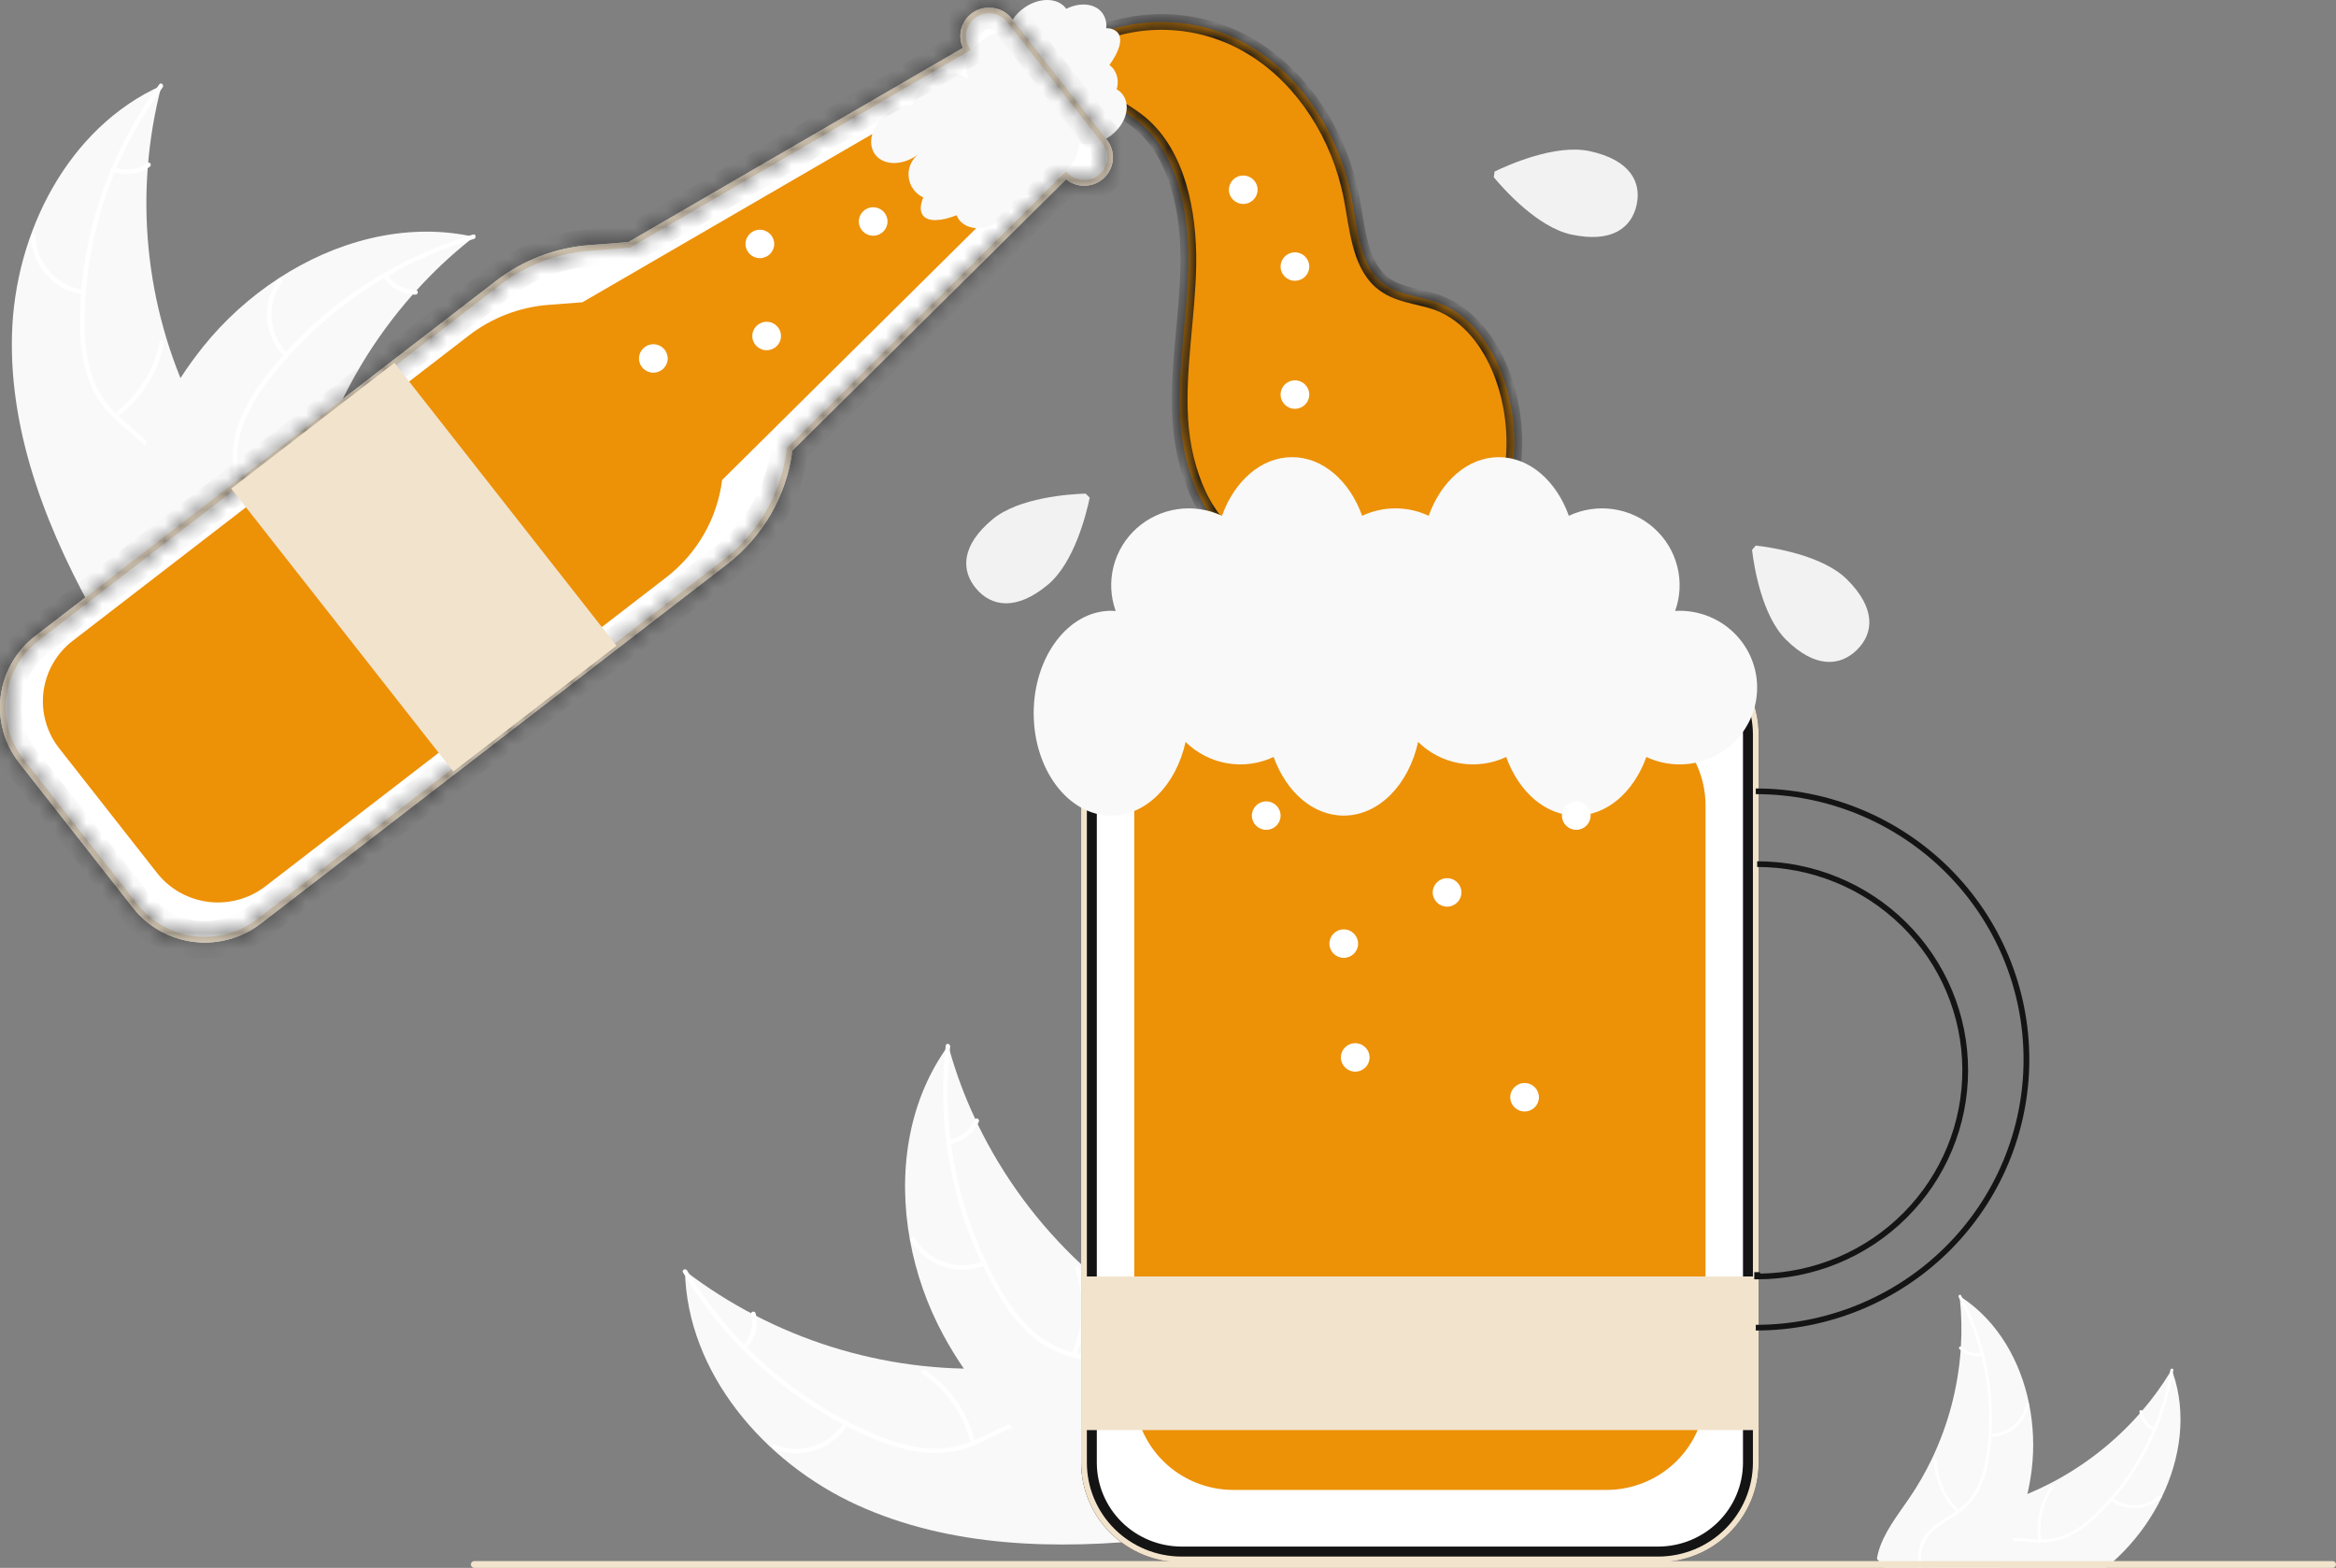 <svg width="149" height="100" viewBox="0 0 149 100" fill="none" xmlns="http://www.w3.org/2000/svg">
<rect x="0" y="0" width="149" height="100" fill="#808080" stroke="none"/>
<g clip-path="url(#clip0_1143_2986)">
<path d="M54.667 95.989C48.715 93.274 43.829 87.546 43.69 81.055C49.328 85.373 56.326 87.575 63.444 87.273C66.189 87.147 69.229 86.723 71.434 88.349C72.805 89.36 73.571 91.02 73.846 92.692C74.121 94.364 73.96 96.073 73.798 97.76L73.958 98.152C67.444 98.86 60.619 98.704 54.667 95.989Z" fill="#F9F9F9"/>
<path d="M43.826 81.034C46.589 85.658 50.752 89.303 55.724 91.449C56.786 91.93 57.918 92.242 59.078 92.374C60.213 92.466 61.351 92.255 62.376 91.764C63.34 91.325 64.275 90.765 65.331 90.566C65.872 90.472 66.428 90.492 66.961 90.626C67.494 90.76 67.993 91.004 68.424 91.342C69.521 92.156 70.258 93.313 70.938 94.469C71.693 95.752 72.457 97.097 73.733 97.943C73.887 98.046 73.718 98.277 73.563 98.175C71.344 96.703 70.71 93.914 68.867 92.1C68.008 91.253 66.885 90.658 65.644 90.807C64.558 90.937 63.593 91.514 62.62 91.967C61.628 92.461 60.529 92.706 59.419 92.682C58.255 92.61 57.113 92.341 56.041 91.889C53.61 90.908 51.35 89.555 49.344 87.879C47.044 85.979 45.088 83.703 43.562 81.149C43.468 80.991 43.733 80.877 43.826 81.034L43.826 81.034Z" fill="white"/>
<path d="M54.082 90.851C53.605 91.629 52.865 92.213 51.993 92.5C51.122 92.787 50.176 92.758 49.325 92.417C49.152 92.348 49.253 92.079 49.426 92.149C50.218 92.468 51.099 92.495 51.91 92.226C52.721 91.957 53.408 91.41 53.848 90.683C53.944 90.525 54.177 90.694 54.082 90.851V90.851Z" fill="white"/>
<path d="M61.916 92.05C61.487 90.239 60.385 88.655 58.829 87.614C58.675 87.511 58.845 87.279 58.999 87.382C60.615 88.469 61.759 90.12 62.201 92.005C62.243 92.185 61.958 92.229 61.916 92.05V92.05Z" fill="white"/>
<path d="M47.386 85.808C47.633 85.545 47.811 85.226 47.904 84.878C47.996 84.53 47.999 84.165 47.914 83.815C47.87 83.636 48.155 83.592 48.199 83.77C48.292 84.157 48.287 84.56 48.186 84.944C48.085 85.329 47.891 85.683 47.62 85.976C47.596 86.006 47.562 86.025 47.525 86.031C47.488 86.037 47.449 86.029 47.418 86.008C47.387 85.986 47.366 85.952 47.36 85.915C47.354 85.877 47.363 85.839 47.386 85.808Z" fill="white"/>
<path d="M60.483 66.689C60.514 66.8 60.545 66.912 60.578 67.023C61.001 68.514 61.546 69.969 62.207 71.373C62.256 71.482 62.308 71.592 62.36 71.7C63.988 75.064 66.233 78.1 68.979 80.653C70.073 81.668 71.243 82.599 72.48 83.438C74.187 84.597 76.132 85.718 77.319 87.321C77.444 87.487 77.56 87.66 77.664 87.84L74.429 97.928C74.41 97.948 74.393 97.968 74.374 97.987L74.263 98.396C74.197 98.357 74.128 98.315 74.061 98.276C74.022 98.254 73.984 98.229 73.945 98.207C73.92 98.191 73.894 98.175 73.87 98.163C73.862 98.158 73.853 98.152 73.847 98.148C73.823 98.135 73.802 98.121 73.78 98.109C73.397 97.877 73.014 97.642 72.633 97.403C72.631 97.403 72.631 97.403 72.629 97.4C69.728 95.576 66.955 93.497 64.589 91.067C64.518 90.994 64.444 90.92 64.374 90.843C63.314 89.741 62.346 88.556 61.48 87.298C61.009 86.608 60.572 85.895 60.174 85.161C59.146 83.263 58.427 81.217 58.042 79.098C57.274 74.872 57.879 70.451 60.296 66.955C60.358 66.865 60.419 66.778 60.483 66.689Z" fill="#F9F9F9"/>
<path d="M60.605 66.753C60.001 72.094 61.111 77.487 63.777 82.167C64.332 83.185 65.047 84.109 65.893 84.906C66.743 85.657 67.78 86.168 68.896 86.387C69.933 86.611 71.02 86.722 71.984 87.193C72.473 87.441 72.904 87.789 73.249 88.214C73.593 88.638 73.843 89.131 73.982 89.658C74.363 90.963 74.248 92.326 74.089 93.654C73.912 95.13 73.705 96.659 74.21 98.096C74.271 98.27 73.995 98.354 73.934 98.18C73.056 95.68 74.244 93.075 73.875 90.528C73.704 89.339 73.169 88.194 72.087 87.572C71.141 87.028 70.02 86.913 68.968 86.694C67.876 86.497 66.849 86.037 65.977 85.356C65.093 84.604 64.344 83.708 63.763 82.707C62.417 80.474 61.435 78.046 60.852 75.511C60.169 72.621 59.991 69.637 60.324 66.688C60.345 66.505 60.626 66.572 60.605 66.753H60.605Z" fill="white"/>
<path d="M62.828 80.71C61.975 81.047 61.029 81.072 60.159 80.781C59.289 80.49 58.551 79.903 58.078 79.123C57.983 78.965 58.227 78.811 58.322 78.969C58.761 79.696 59.448 80.243 60.259 80.513C61.07 80.782 61.951 80.755 62.743 80.437C62.916 80.368 63 80.642 62.828 80.71Z" fill="white"/>
<path d="M68.355 86.341C69.112 84.639 69.195 82.717 68.586 80.958C68.525 80.784 68.801 80.7 68.862 80.874C69.492 82.706 69.402 84.706 68.61 86.475C68.534 86.644 68.279 86.509 68.355 86.341Z" fill="white"/>
<path d="M60.546 72.688C60.904 72.626 61.24 72.477 61.525 72.254C61.81 72.032 62.035 71.743 62.179 71.412C62.252 71.243 62.507 71.378 62.434 71.546C62.273 71.91 62.024 72.23 61.71 72.476C61.396 72.723 61.025 72.89 60.631 72.962C60.594 72.972 60.555 72.968 60.522 72.95C60.488 72.932 60.463 72.903 60.45 72.867C60.44 72.831 60.443 72.792 60.461 72.758C60.479 72.725 60.51 72.7 60.546 72.688Z" fill="white"/>
<path d="M137.879 95.506C137.269 96.759 136.465 97.909 135.495 98.915C135.277 99.14 135.053 99.358 134.823 99.568C134.663 99.715 134.5 99.859 134.334 100H123.056C123.065 99.855 123.081 99.712 123.103 99.568C123.175 99.105 123.339 98.659 123.585 98.258C124.522 96.763 126.451 96.304 128.132 95.736C128.533 95.6 128.93 95.451 129.32 95.288C129.824 95.079 130.318 94.849 130.8 94.599C132.955 93.479 134.881 91.973 136.482 90.157C136.533 90.099 136.583 90.041 136.632 89.981C137.289 89.219 137.882 88.405 138.406 87.548C138.447 87.486 138.483 87.422 138.522 87.359C138.545 87.424 138.569 87.491 138.593 87.557C139.49 90.15 139.095 93.007 137.879 95.506Z" fill="#F9F9F9"/>
<path d="M138.623 87.384C138.614 87.442 138.604 87.5 138.593 87.557C138.378 88.81 138.018 90.035 137.522 91.207C137.294 91.748 137.038 92.276 136.755 92.79C136.206 93.79 135.555 94.731 134.812 95.6C134.772 95.647 134.73 95.695 134.689 95.742C134.371 96.103 134.037 96.446 133.688 96.772C133.151 97.296 132.529 97.725 131.847 98.042C131.294 98.277 130.695 98.391 130.093 98.376C129.98 98.376 129.866 98.371 129.751 98.364C129.289 98.335 128.817 98.273 128.352 98.285C128.117 98.289 127.883 98.319 127.656 98.376C127.345 98.467 127.055 98.62 126.805 98.825C126.555 99.03 126.349 99.283 126.2 99.568C126.136 99.679 126.077 99.794 126.026 99.911C126.013 99.94 126.001 99.971 125.99 100H125.788C125.845 99.852 125.911 99.708 125.986 99.568C126.024 99.494 126.066 99.421 126.11 99.351C126.289 99.046 126.531 98.783 126.82 98.577C127.108 98.372 127.438 98.229 127.786 98.159C127.997 98.12 128.212 98.101 128.427 98.102C128.901 98.095 129.377 98.16 129.85 98.186C129.899 98.188 129.949 98.191 129.998 98.191C130.06 98.193 130.124 98.193 130.187 98.193C130.808 98.194 131.421 98.051 131.977 97.778C132.643 97.425 133.249 96.972 133.774 96.435C134.058 96.157 134.33 95.867 134.59 95.567C134.603 95.555 134.614 95.542 134.625 95.529C135.741 94.242 136.648 92.791 137.313 91.227C137.339 91.171 137.363 91.115 137.387 91.058C137.856 89.929 138.198 88.751 138.407 87.548C138.418 87.491 138.427 87.433 138.436 87.377C138.454 87.261 138.641 87.268 138.623 87.384Z" fill="white"/>
<path d="M134.617 95.689C135.09 96.044 135.675 96.222 136.267 96.19C136.86 96.158 137.422 95.918 137.852 95.513C137.939 95.431 137.814 95.294 137.727 95.376C137.327 95.754 136.804 95.977 136.252 96.006C135.7 96.034 135.156 95.867 134.718 95.533C134.623 95.461 134.523 95.617 134.617 95.689V95.689Z" fill="white"/>
<path d="M130.193 98.249C130.018 97.06 130.302 95.849 130.988 94.857C131.056 94.759 130.899 94.659 130.831 94.758C130.119 95.791 129.826 97.052 130.011 98.289C130.029 98.407 130.211 98.367 130.193 98.249V98.249Z" fill="white"/>
<path d="M137.439 91.084C137.227 90.984 137.043 90.834 136.905 90.646C136.766 90.459 136.676 90.24 136.644 90.01C136.628 89.892 136.446 89.932 136.462 90.05C136.499 90.304 136.598 90.545 136.751 90.753C136.903 90.96 137.105 91.127 137.338 91.24C137.359 91.252 137.384 91.256 137.408 91.251C137.432 91.246 137.453 91.232 137.467 91.212C137.48 91.191 137.485 91.166 137.479 91.142C137.474 91.118 137.459 91.097 137.439 91.084V91.084Z" fill="white"/>
<path d="M129.595 93.699C129.529 94.236 129.438 94.764 129.32 95.288V95.29C129.1 96.249 128.802 97.189 128.427 98.1V98.102C128.403 98.166 128.377 98.226 128.352 98.286C128.17 98.719 127.974 99.146 127.766 99.568C127.694 99.714 127.621 99.857 127.546 100H120.198L119.842 99.568L119.718 99.416C119.738 99.283 119.766 99.152 119.802 99.022C120.132 97.779 121.033 96.649 121.783 95.551C122.326 94.756 122.806 93.922 123.221 93.055C124.263 90.875 124.887 88.523 125.061 86.118C125.067 86.04 125.07 85.962 125.074 85.884C125.135 84.885 125.115 83.882 125.014 82.886V82.883C125.006 82.81 124.999 82.736 124.99 82.663C125.048 82.703 125.107 82.739 125.164 82.777C125.164 82.777 125.164 82.777 125.164 82.778C125.165 82.778 125.165 82.778 125.165 82.778C125.165 82.778 125.165 82.778 125.165 82.778C125.165 82.779 125.166 82.779 125.166 82.779H125.167C127.451 84.311 128.872 86.82 129.423 89.534C129.425 89.54 129.425 89.545 129.427 89.551C129.701 90.916 129.758 92.316 129.595 93.699Z" fill="#F9F9F9"/>
<path d="M127.035 91.459C127.032 91.521 127.028 91.581 127.022 91.643C126.988 92.12 126.931 92.595 126.85 93.065C126.739 93.803 126.502 94.517 126.151 95.177C125.852 95.695 125.443 96.142 124.953 96.489C124.862 96.558 124.768 96.623 124.673 96.685C124.093 97.062 123.446 97.396 123.007 97.944C122.652 98.409 122.488 98.989 122.549 99.568C122.558 99.713 122.578 99.858 122.607 100H122.419C122.395 99.883 122.377 99.764 122.366 99.644C122.364 99.619 122.362 99.594 122.36 99.568C122.329 99.23 122.367 98.889 122.474 98.567C122.58 98.244 122.752 97.946 122.979 97.692C123.446 97.182 124.072 96.861 124.642 96.482C124.684 96.455 124.724 96.426 124.765 96.397C124.816 96.362 124.867 96.324 124.917 96.286C125.414 95.918 125.818 95.438 126.094 94.887C126.412 94.209 126.62 93.486 126.711 92.744C126.768 92.352 126.811 91.959 126.839 91.565C126.839 91.546 126.841 91.53 126.841 91.512V91.51C126.949 89.818 126.793 88.119 126.378 86.473C126.361 86.413 126.345 86.355 126.33 86.296C126.02 85.114 125.578 83.971 125.014 82.886V82.882C124.986 82.832 124.96 82.781 124.933 82.73C124.876 82.627 125.03 82.52 125.085 82.625C125.112 82.676 125.138 82.726 125.164 82.777C125.164 82.777 125.164 82.777 125.164 82.777C125.165 82.777 125.165 82.778 125.165 82.778C125.165 82.778 125.165 82.778 125.165 82.778C125.166 82.779 125.166 82.779 125.166 82.779C125.76 83.916 126.22 85.117 126.535 86.359C126.68 86.917 126.794 87.483 126.878 88.054C127.047 89.181 127.1 90.322 127.035 91.459Z" fill="white"/>
<path d="M126.933 91.645C127.527 91.647 128.102 91.439 128.555 91.06C129.009 90.681 129.312 90.154 129.41 89.575C129.429 89.457 129.246 89.422 129.226 89.539C129.136 90.079 128.854 90.57 128.431 90.922C128.008 91.275 127.472 91.465 126.919 91.46C126.799 91.459 126.814 91.644 126.933 91.644V91.645Z" fill="white"/>
<path d="M124.957 96.328C124.095 95.483 123.585 94.346 123.531 93.145C123.526 93.026 123.34 93.041 123.345 93.16C123.404 94.409 123.936 95.591 124.836 96.469C124.922 96.552 125.043 96.411 124.957 96.328Z" fill="white"/>
<path d="M126.387 86.285C126.157 86.332 125.919 86.321 125.695 86.254C125.47 86.187 125.266 86.066 125.1 85.902C125.015 85.817 124.895 85.958 124.979 86.042C125.163 86.223 125.388 86.357 125.636 86.431C125.884 86.506 126.147 86.519 126.401 86.47C126.426 86.467 126.448 86.455 126.464 86.437C126.48 86.418 126.488 86.395 126.487 86.37C126.485 86.346 126.473 86.323 126.455 86.308C126.436 86.292 126.412 86.284 126.387 86.285Z" fill="white"/>
<path d="M0.765 21.331C0.942 14.841 4.335 8.137 10.303 5.457C8.515 12.291 9.223 19.532 12.304 25.899C13.501 28.35 15.09 30.952 14.449 33.6C14.05 35.248 12.811 36.598 11.368 37.506C9.924 38.415 8.275 38.94 6.647 39.456L6.346 39.756C3.127 34.1 0.587 27.821 0.765 21.331Z" fill="#F9F9F9"/>
<path d="M10.376 5.572C7.172 9.908 5.428 15.134 5.393 20.508C5.364 21.665 5.52 22.819 5.854 23.927C6.215 24.997 6.858 25.951 7.717 26.691C8.504 27.397 9.391 28.029 9.991 28.912C10.291 29.369 10.491 29.883 10.577 30.421C10.662 30.959 10.632 31.51 10.488 32.036C10.164 33.355 9.38 34.481 8.575 35.556C7.682 36.748 6.734 37.974 6.451 39.468C6.417 39.65 6.135 39.586 6.169 39.405C6.662 36.804 9 35.129 9.959 32.737C10.406 31.621 10.517 30.365 9.89 29.292C9.342 28.354 8.428 27.702 7.625 26.994C6.776 26.284 6.116 25.38 5.702 24.359C5.312 23.27 5.111 22.124 5.109 20.97C5.063 18.37 5.429 15.779 6.195 13.292C7.053 10.448 8.396 7.772 10.165 5.377C10.275 5.229 10.485 5.425 10.376 5.572H10.376Z" fill="white"/>
<path d="M5.301 18.777C4.392 18.649 3.558 18.204 2.949 17.523C2.34 16.842 1.996 15.969 1.977 15.059C1.973 14.875 2.262 14.861 2.265 15.046C2.281 15.893 2.603 16.706 3.171 17.339C3.739 17.973 4.517 18.383 5.365 18.498C5.549 18.523 5.484 18.802 5.301 18.777V18.777Z" fill="white"/>
<path d="M7.27 26.385C8.781 25.282 9.818 23.655 10.172 21.828C10.207 21.647 10.489 21.711 10.454 21.892C10.081 23.792 8.999 25.483 7.424 26.627C7.274 26.736 7.121 26.494 7.27 26.385Z" fill="white"/>
<path d="M7.346 10.693C7.688 10.815 8.054 10.851 8.413 10.799C8.772 10.746 9.112 10.605 9.403 10.39C9.552 10.279 9.705 10.522 9.557 10.632C9.235 10.868 8.859 11.023 8.463 11.082C8.066 11.141 7.661 11.104 7.283 10.972C7.246 10.962 7.214 10.939 7.194 10.908C7.174 10.876 7.166 10.838 7.174 10.801C7.182 10.764 7.205 10.732 7.238 10.711C7.27 10.691 7.309 10.684 7.346 10.693L7.346 10.693Z" fill="white"/>
<path d="M30.237 15.104C30.146 15.176 30.056 15.248 29.965 15.322C28.748 16.294 27.612 17.362 26.57 18.516C26.488 18.604 26.406 18.694 26.327 18.785C23.845 21.591 21.911 24.83 20.623 28.337C20.111 29.732 19.708 31.165 19.416 32.621C19.013 34.632 18.737 36.845 17.717 38.556C17.612 38.736 17.497 38.91 17.371 39.075L6.738 40.096C6.713 40.087 6.687 40.079 6.662 40.07L6.239 40.13C6.249 40.053 6.261 39.975 6.271 39.898C6.276 39.854 6.284 39.81 6.289 39.766C6.294 39.736 6.298 39.707 6.301 39.68C6.302 39.67 6.304 39.66 6.305 39.653C6.307 39.626 6.312 39.601 6.315 39.576C6.38 39.136 6.447 38.695 6.519 38.254C6.518 38.252 6.518 38.252 6.521 38.249C7.071 34.889 7.909 31.545 9.233 28.433C9.273 28.34 9.313 28.244 9.358 28.149C9.962 26.75 10.681 25.402 11.508 24.119C11.962 23.418 12.453 22.74 12.976 22.088C14.333 20.406 15.949 18.945 17.764 17.76C21.382 15.399 25.723 14.21 29.918 15.038C30.025 15.059 30.13 15.081 30.237 15.104Z" fill="#F9F9F9"/>
<path d="M30.226 15.24C25.033 16.791 20.466 19.923 17.172 24.192C16.446 25.099 15.869 26.113 15.463 27.198C15.101 28.267 15.034 29.413 15.271 30.516C15.47 31.549 15.795 32.583 15.737 33.646C15.699 34.19 15.546 34.719 15.287 35.2C15.029 35.681 14.671 36.102 14.236 36.436C13.175 37.297 11.865 37.728 10.57 38.106C9.132 38.525 7.631 38.938 6.496 39.962C6.359 40.087 6.173 39.868 6.31 39.744C8.284 37.962 11.168 38.019 13.387 36.681C14.423 36.057 15.274 35.12 15.426 33.889C15.558 32.813 15.224 31.747 15.013 30.703C14.767 29.63 14.79 28.514 15.079 27.451C15.429 26.35 15.965 25.315 16.665 24.392C18.208 22.288 20.075 20.438 22.197 18.909C24.61 17.151 27.309 15.815 30.176 14.958C30.354 14.905 30.402 15.188 30.226 15.24L30.226 15.24Z" fill="white"/>
<path d="M18.151 22.756C17.503 22.111 17.108 21.259 17.035 20.352C16.963 19.445 17.218 18.542 17.756 17.804C17.865 17.655 18.104 17.816 17.994 17.965C17.493 18.651 17.255 19.493 17.324 20.337C17.393 21.182 17.765 21.974 18.372 22.571C18.503 22.701 18.282 22.885 18.151 22.756V22.756Z" fill="white"/>
<path d="M15.1 30.005C16.977 30.026 18.793 29.345 20.186 28.098C20.324 27.974 20.51 28.193 20.372 28.317C18.921 29.612 17.029 30.316 15.076 30.291C14.89 30.288 14.915 30.003 15.1 30.005H15.1Z" fill="white"/>
<path d="M24.696 17.521C24.894 17.822 25.165 18.07 25.484 18.242C25.802 18.414 26.159 18.505 26.522 18.507C26.708 18.507 26.683 18.792 26.498 18.792C26.097 18.788 25.703 18.687 25.351 18.498C24.998 18.309 24.698 18.037 24.476 17.706C24.452 17.677 24.441 17.639 24.444 17.602C24.447 17.564 24.464 17.529 24.493 17.504C24.522 17.48 24.56 17.468 24.598 17.471C24.636 17.474 24.671 17.492 24.696 17.521Z" fill="white"/>
<path d="M105.766 99.142H75.368C73.8 99.14 72.297 98.522 71.19 97.425C70.083 96.328 69.461 94.841 69.459 93.292V46.841C69.461 45.291 70.083 43.805 71.19 42.708C72.297 41.611 73.8 40.993 75.368 40.991H105.766C107.334 40.993 108.836 41.611 109.943 42.708C111.051 43.805 111.673 45.292 111.675 46.841V93.292C111.673 94.841 111.051 96.328 109.943 97.425C108.836 98.522 107.334 99.14 105.766 99.142Z" fill="white" stroke="#141414"/>
<path d="M102.47 95.029H78.663C76.989 95.027 75.383 94.367 74.199 93.194C73.015 92.02 72.349 90.429 72.347 88.77V51.363C72.349 49.703 73.015 48.112 74.199 46.939C75.383 45.766 76.989 45.105 78.663 45.103H102.47C104.145 45.105 105.75 45.766 106.935 46.939C108.119 48.112 108.785 49.703 108.787 51.363V88.77C108.785 90.429 108.119 92.02 106.935 93.194C105.75 94.367 104.145 95.027 102.47 95.029Z" fill="#ED9107"/>
<path d="M112.078 81.415H69.228V91.213H112.078V81.415Z" fill="#F2E3CC"/>
<path d="M8.479 57.895L1.223 48.651C0.755 48.054 0.409 47.372 0.207 46.643C0.005 45.914 -0.051 45.153 0.044 44.402C0.139 43.652 0.381 42.928 0.759 42.27C1.136 41.613 1.64 41.036 2.242 40.572L31.631 17.922C33.351 16.595 35.427 15.799 37.601 15.633L40.079 15.443L61.422 3.056C61.235 2.651 61.204 2.193 61.336 1.768C61.468 1.342 61.753 0.98 62.136 0.749C62.52 0.518 62.976 0.435 63.418 0.516C63.859 0.597 64.256 0.835 64.531 1.187L70.602 8.921C70.879 9.273 71.014 9.713 70.984 10.158C70.953 10.603 70.758 11.021 70.436 11.333C70.114 11.644 69.688 11.827 69.238 11.847C68.788 11.867 68.347 11.721 67.999 11.439L50.54 28.738C50.168 31.618 48.657 34.234 46.339 36.01L16.632 58.905C16.03 59.369 15.341 59.711 14.606 59.911C13.87 60.112 13.102 60.167 12.345 60.073C11.587 59.979 10.856 59.739 10.193 59.365C9.53 58.991 8.947 58.492 8.479 57.895Z" fill="white"/>
<path d="M105.766 99.642H75.367C73.668 99.64 72.04 98.971 70.838 97.78C69.637 96.59 68.961 94.976 68.959 93.292V46.841C68.961 45.157 69.637 43.543 70.838 42.353C72.04 41.162 73.668 40.493 75.367 40.491H105.766C107.465 40.493 109.094 41.162 110.295 42.353C111.497 43.543 112.173 45.157 112.175 46.841V93.292C112.173 94.976 111.497 96.59 110.295 97.78C109.094 98.971 107.465 99.64 105.766 99.642ZM75.367 40.854C73.765 40.855 72.23 41.487 71.097 42.609C69.964 43.731 69.327 45.253 69.325 46.841V93.292C69.327 94.88 69.964 96.401 71.097 97.524C72.23 98.646 73.765 99.278 75.367 99.279H105.766C107.368 99.278 108.904 98.646 110.037 97.524C111.169 96.401 111.806 94.88 111.808 93.292V46.841C111.806 45.253 111.169 43.731 110.037 42.609C108.904 41.487 107.368 40.855 105.766 40.854H75.367Z" fill="#F2E3CC"/>
<mask id="path-36-inside-1_1143_2986" fill="white">
<path d="M69.92 2.212C71.566 1.545 73.35 1.284 75.12 1.449C76.89 1.614 78.594 2.202 80.085 3.161C83.152 5.112 85.437 8.628 86.2 12.569C86.574 14.5 86.71 16.747 88.073 17.949C89.072 18.83 90.432 18.853 91.634 19.278C95.188 20.538 97.023 25.425 96.505 29.67C95.987 33.915 93.683 37.57 91.209 40.771C91.995 39.051 90.974 36.821 89.48 35.918C87.987 35.016 86.206 35.092 84.525 35.241C82.843 35.39 81.091 35.58 79.523 34.864C76.843 33.64 75.487 30.096 75.284 26.782C75.082 23.468 75.751 20.166 75.799 16.844C75.847 13.523 75.102 9.884 72.787 7.906C71.722 6.996 70.405 6.511 69.414 5.496C68.424 4.481 67.892 2.554 68.817 1.46"/>
</mask>
<path d="M69.92 2.212C71.566 1.545 73.35 1.284 75.12 1.449C76.89 1.614 78.594 2.202 80.085 3.161C83.152 5.112 85.437 8.628 86.2 12.569C86.574 14.5 86.71 16.747 88.073 17.949C89.072 18.83 90.432 18.853 91.634 19.278C95.188 20.538 97.023 25.425 96.505 29.67C95.987 33.915 93.683 37.57 91.209 40.771C91.995 39.051 90.974 36.821 89.48 35.918C87.987 35.016 86.206 35.092 84.525 35.241C82.843 35.39 81.091 35.58 79.523 34.864C76.843 33.64 75.487 30.096 75.284 26.782C75.082 23.468 75.751 20.166 75.799 16.844C75.847 13.523 75.102 9.884 72.787 7.906C71.722 6.996 70.405 6.511 69.414 5.496C68.424 4.481 67.892 2.554 68.817 1.46" fill="#ED9107"/>
<path d="M80.085 3.161L79.814 3.582L79.817 3.583L80.085 3.161ZM86.2 12.569L85.71 12.664L86.2 12.569ZM88.073 17.949L87.743 18.324L87.743 18.324L88.073 17.949ZM91.634 19.278L91.467 19.75L91.634 19.278ZM91.209 40.771L90.754 40.563L91.604 41.077L91.209 40.771ZM79.523 34.864L79.73 34.409L79.523 34.864ZM72.787 7.906L73.112 7.526V7.526L72.787 7.906ZM70.108 2.675C71.679 2.039 73.383 1.789 75.074 1.947L75.167 0.951C73.317 0.778 71.453 1.052 69.732 1.748L70.108 2.675ZM75.074 1.947C76.764 2.105 78.391 2.666 79.814 3.582L80.356 2.741C78.797 1.738 77.016 1.124 75.167 0.951L75.074 1.947ZM79.817 3.583C82.755 5.452 84.969 8.842 85.71 12.664L86.691 12.474C85.905 8.413 83.549 4.772 80.353 2.739L79.817 3.583ZM85.71 12.664C85.886 13.577 86.027 14.689 86.282 15.66C86.543 16.649 86.951 17.626 87.743 18.324L88.404 17.574C87.832 17.07 87.491 16.322 87.249 15.405C87.003 14.469 86.888 13.491 86.691 12.474L85.71 12.664ZM87.743 18.324C88.327 18.839 89.003 19.09 89.645 19.266C89.962 19.354 90.293 19.428 90.593 19.501C90.901 19.576 91.191 19.652 91.467 19.75L91.801 18.807C91.475 18.692 91.145 18.606 90.829 18.529C90.505 18.45 90.208 18.384 89.91 18.302C89.322 18.14 88.819 17.94 88.404 17.574L87.743 18.324ZM91.467 19.75C93.073 20.319 94.336 21.726 95.139 23.555C95.94 25.381 96.257 27.574 96.009 29.61L97.001 29.73C97.271 27.521 96.93 25.148 96.054 23.154C95.181 21.163 93.749 19.497 91.801 18.807L91.467 19.75ZM96.009 29.61C95.508 33.715 93.274 37.282 90.813 40.465L91.604 41.077C94.091 37.859 96.467 34.114 97.001 29.73L96.009 29.61ZM91.663 40.979C92.126 39.967 92.045 38.834 91.666 37.857C91.287 36.881 90.591 36.005 89.739 35.49L89.222 36.346C89.863 36.734 90.425 37.424 90.734 38.219C91.042 39.012 91.078 39.855 90.754 40.563L91.663 40.979ZM89.739 35.49C88.089 34.493 86.151 34.594 84.48 34.743L84.569 35.739C86.261 35.589 87.884 35.538 89.222 36.346L89.739 35.49ZM84.48 34.743C82.762 34.895 81.155 35.059 79.73 34.409L79.315 35.319C81.027 36.1 82.924 35.885 84.569 35.739L84.48 34.743ZM79.73 34.409C78.53 33.861 77.592 32.777 76.925 31.39C76.259 30.006 75.882 28.357 75.784 26.752L74.785 26.813C74.89 28.522 75.292 30.302 76.024 31.824C76.755 33.344 77.835 34.643 79.315 35.319L79.73 34.409ZM75.784 26.752C75.685 25.135 75.798 23.513 75.946 21.861C76.092 20.219 76.274 18.536 76.299 16.852L75.299 16.837C75.275 18.474 75.099 20.103 74.95 21.772C74.802 23.429 74.682 25.116 74.785 26.813L75.784 26.752ZM76.299 16.852C76.347 13.494 75.605 9.655 73.112 7.526L72.462 8.286C74.6 10.113 75.346 13.551 75.299 16.837L76.299 16.852ZM73.112 7.526C72.543 7.04 71.906 6.667 71.335 6.315C70.751 5.954 70.221 5.606 69.772 5.147L69.056 5.845C69.598 6.401 70.222 6.803 70.81 7.166C71.412 7.538 71.966 7.863 72.462 8.286L73.112 7.526ZM69.772 5.147C69.348 4.713 69.012 4.067 68.889 3.415C68.764 2.759 68.867 2.176 69.199 1.783L68.436 1.137C67.843 1.838 67.748 2.765 67.906 3.6C68.065 4.438 68.489 5.264 69.056 5.845L69.772 5.147Z" fill="#141414" mask="url(#path-36-inside-1_1143_2986)"/>
<path d="M107.134 38.956C107.038 38.956 106.943 38.96 106.848 38.965C107.176 38.052 107.223 37.063 106.983 36.124C106.744 35.185 106.229 34.337 105.503 33.688C104.777 33.038 103.873 32.617 102.906 32.476C101.939 32.336 100.951 32.482 100.068 32.898C99.275 30.687 97.572 29.158 95.597 29.158C93.623 29.158 91.92 30.687 91.127 32.898C90.464 32.586 89.739 32.424 89.005 32.424C88.271 32.424 87.546 32.586 86.883 32.898C86.091 30.687 84.387 29.158 82.413 29.158C80.439 29.158 78.736 30.687 77.943 32.898C77.059 32.482 76.071 32.335 75.104 32.476C74.136 32.617 73.232 33.039 72.507 33.689C71.781 34.338 71.266 35.187 71.027 36.126C70.788 37.066 70.835 38.055 71.163 38.968C71.068 38.961 70.973 38.956 70.877 38.956C68.146 38.956 65.933 41.881 65.933 45.488C65.933 49.096 68.146 52.02 70.877 52.02C73.126 52.02 75.022 50.036 75.622 47.321C76.344 48.035 77.272 48.511 78.277 48.683C79.283 48.855 80.317 48.715 81.239 48.281C82.032 50.491 83.735 52.02 85.709 52.02C87.958 52.02 89.855 50.036 90.455 47.321C91.177 48.035 92.104 48.511 93.11 48.683C94.115 48.855 95.15 48.715 96.072 48.281C96.864 50.491 98.567 52.02 100.542 52.02C102.516 52.02 104.219 50.491 105.012 48.281C105.682 48.596 106.415 48.758 107.156 48.755C107.898 48.752 108.629 48.583 109.296 48.261C109.963 47.94 110.549 47.474 111.009 46.898C111.47 46.322 111.794 45.65 111.957 44.933C112.12 44.217 112.118 43.472 111.952 42.756C111.785 42.04 111.459 41.37 110.995 40.796C110.532 40.222 109.945 39.759 109.276 39.44C108.608 39.122 107.876 38.956 107.134 38.956V38.956Z" fill="#F9F9F9"/>
<path d="M80.765 52.928C81.271 52.928 81.681 52.522 81.681 52.02C81.681 51.52 81.271 51.113 80.765 51.113C80.26 51.113 79.85 51.52 79.85 52.02C79.85 52.522 80.26 52.928 80.765 52.928Z" fill="white"/>
<path d="M86.442 68.351C86.948 68.351 87.358 67.944 87.358 67.443C87.358 66.942 86.948 66.536 86.442 66.536C85.936 66.536 85.526 66.942 85.526 67.443C85.526 67.944 85.936 68.351 86.442 68.351Z" fill="white"/>
<path d="M92.301 57.827C92.807 57.827 93.217 57.42 93.217 56.919C93.217 56.418 92.807 56.012 92.301 56.012C91.796 56.012 91.386 56.418 91.386 56.919C91.386 57.42 91.796 57.827 92.301 57.827Z" fill="white"/>
<path d="M85.71 61.093C86.215 61.093 86.625 60.687 86.625 60.186C86.625 59.684 86.215 59.278 85.71 59.278C85.204 59.278 84.794 59.684 84.794 60.186C84.794 60.687 85.204 61.093 85.71 61.093Z" fill="white"/>
<path d="M97.246 70.891C97.751 70.891 98.161 70.484 98.161 69.983C98.161 69.482 97.751 69.076 97.246 69.076C96.74 69.076 96.33 69.482 96.33 69.983C96.33 70.484 96.74 70.891 97.246 70.891Z" fill="white"/>
<path d="M100.542 52.928C101.047 52.928 101.457 52.522 101.457 52.02C101.457 51.52 101.047 51.113 100.542 51.113C100.036 51.113 99.626 51.52 99.626 52.02C99.626 52.522 100.036 52.928 100.542 52.928Z" fill="white"/>
<path d="M111.992 84.862V84.499C116.522 84.499 120.866 82.716 124.069 79.542C127.272 76.368 129.072 72.064 129.072 67.575C129.072 63.087 127.272 58.782 124.069 55.608C120.866 52.434 116.522 50.651 111.992 50.651V50.289C116.619 50.289 121.057 52.11 124.328 55.352C127.6 58.594 129.438 62.991 129.438 67.575C129.438 72.16 127.6 76.557 124.328 79.799C121.057 83.041 116.619 84.862 111.992 84.862Z" fill="#141414"/>
<path d="M112.079 81.596H111.896V81.139H112.262V81.232C115.717 81.184 119.012 79.784 121.43 77.338C123.847 74.892 125.19 71.598 125.166 68.174C125.142 64.751 123.753 61.475 121.301 59.063C118.849 56.65 115.534 55.296 112.079 55.297V54.934C115.647 54.934 119.069 56.338 121.592 58.838C124.115 61.338 125.533 64.729 125.533 68.265C125.533 71.801 124.115 75.191 121.592 77.692C119.069 80.192 115.647 81.596 112.079 81.596V81.596Z" fill="#141414"/>
<path d="M10.012 55.673L3.774 47.726C3.376 47.22 3.083 46.641 2.912 46.022C2.74 45.404 2.693 44.758 2.773 44.121C2.854 43.485 3.06 42.87 3.38 42.312C3.7 41.755 4.128 41.265 4.639 40.871L29.906 21.398C31.374 20.265 33.147 19.584 35.003 19.443L37.15 19.279L56.932 7.797L62.251 14.572L46.06 30.615C45.906 31.837 45.509 33.016 44.893 34.086C44.277 35.155 43.453 36.093 42.471 36.846L16.93 56.53C16.419 56.924 15.835 57.214 15.21 57.384C14.586 57.554 13.934 57.601 13.292 57.522C12.65 57.442 12.029 57.238 11.466 56.921C10.904 56.604 10.41 56.18 10.012 55.673Z" fill="#ED9107"/>
<path d="M68.832 9.141C69.439 9.309 70.218 9.14 70.872 8.636C71.83 7.898 72.153 6.722 71.594 6.011C71.493 5.882 71.367 5.773 71.223 5.692C71.295 5.474 71.313 5.242 71.277 5.015C71.241 4.789 71.152 4.573 71.016 4.387C70.944 4.296 70.859 4.214 70.764 4.146C71.394 3.282 71.63 2.509 71.305 2.096C71.211 1.994 71.095 1.915 70.966 1.864C70.836 1.813 70.696 1.792 70.557 1.802C70.603 1.449 70.509 1.092 70.294 0.807C69.822 0.206 68.872 0.129 68.011 0.564C68.001 0.55 67.992 0.534 67.981 0.52C67.422 -0.192 66.193 -0.17 65.235 0.568C64.755 0.922 64.416 1.432 64.278 2.009C63.68 2 63.097 2.2 62.633 2.573C61.675 3.311 61.351 4.487 61.91 5.199C61.935 5.23 61.962 5.259 61.99 5.287L61.978 5.299C61.957 5.265 61.935 5.231 61.91 5.199C61.351 4.487 60.122 4.508 59.164 5.247C58.684 5.601 58.346 6.111 58.207 6.688C57.609 6.679 57.027 6.879 56.562 7.252C55.604 7.99 55.281 9.166 55.839 9.878C56.398 10.59 57.628 10.568 58.586 9.83C58.363 10.001 58.189 10.225 58.079 10.482C57.969 10.739 57.928 11.019 57.958 11.296C57.989 11.573 58.091 11.838 58.254 12.065C58.417 12.292 58.637 12.474 58.891 12.593C58.689 13.076 58.669 13.482 58.875 13.745C59.199 14.158 60.013 14.122 61.014 13.729C61.057 13.837 61.115 13.939 61.187 14.031C61.746 14.743 62.976 14.722 63.934 13.983C64.413 13.629 64.752 13.119 64.891 12.543C65.489 12.551 66.071 12.351 66.535 11.978C66.756 11.809 66.95 11.608 67.112 11.382C67.372 11.283 67.616 11.146 67.836 10.976C68.49 10.472 68.847 9.765 68.832 9.141Z" fill="#F9F9F9"/>
<mask id="path-49-inside-2_1143_2986" fill="white">
<path d="M8.479 57.895L1.223 48.651C0.755 48.054 0.409 47.372 0.207 46.643C0.005 45.914 -0.051 45.153 0.044 44.402C0.139 43.652 0.381 42.928 0.759 42.27C1.136 41.613 1.64 41.036 2.242 40.572L31.631 17.922C33.351 16.595 35.427 15.799 37.601 15.633L40.079 15.443L61.422 3.056C61.235 2.651 61.204 2.193 61.336 1.768C61.468 1.342 61.753 0.98 62.136 0.749C62.52 0.518 62.976 0.435 63.418 0.516C63.859 0.597 64.256 0.835 64.531 1.187L70.602 8.921C70.879 9.273 71.014 9.713 70.984 10.158C70.953 10.603 70.758 11.021 70.436 11.333C70.114 11.644 69.688 11.827 69.238 11.847C68.788 11.867 68.347 11.721 67.999 11.439L50.54 28.738C50.168 31.618 48.657 34.234 46.339 36.01L16.632 58.905C16.03 59.369 15.341 59.711 14.606 59.911C13.87 60.112 13.102 60.167 12.345 60.073C11.587 59.979 10.856 59.739 10.193 59.365C9.53 58.991 8.947 58.492 8.479 57.895ZM64.242 1.409C64.014 1.118 63.683 0.924 63.316 0.867C62.948 0.809 62.573 0.892 62.265 1.098C61.957 1.305 61.74 1.62 61.658 1.979C61.576 2.339 61.635 2.715 61.823 3.033L61.916 3.19L40.192 15.798L37.629 15.995C35.527 16.155 33.519 16.925 31.856 18.209L2.467 40.858C1.903 41.293 1.43 41.834 1.077 42.45C0.724 43.066 0.496 43.744 0.407 44.447C0.319 45.15 0.371 45.864 0.56 46.547C0.75 47.23 1.073 47.869 1.512 48.428L8.768 57.672C9.207 58.231 9.753 58.699 10.374 59.049C10.996 59.4 11.681 59.625 12.39 59.713C13.099 59.801 13.819 59.749 14.509 59.562C15.198 59.374 15.843 59.053 16.408 58.618L46.114 35.724C47.232 34.867 48.167 33.799 48.866 32.582C49.565 31.364 50.013 30.022 50.184 28.631L50.192 28.57L67.992 10.932L68.122 11.06C68.385 11.322 68.739 11.473 69.112 11.485C69.484 11.497 69.847 11.367 70.127 11.123C70.406 10.878 70.581 10.537 70.616 10.17C70.65 9.802 70.542 9.435 70.313 9.144L64.242 1.409Z"/>
</mask>
<path d="M8.479 57.895L1.223 48.651C0.755 48.054 0.409 47.372 0.207 46.643C0.005 45.914 -0.051 45.153 0.044 44.402C0.139 43.652 0.381 42.928 0.759 42.27C1.136 41.613 1.64 41.036 2.242 40.572L31.631 17.922C33.351 16.595 35.427 15.799 37.601 15.633L40.079 15.443L61.422 3.056C61.235 2.651 61.204 2.193 61.336 1.768C61.468 1.342 61.753 0.98 62.136 0.749C62.52 0.518 62.976 0.435 63.418 0.516C63.859 0.597 64.256 0.835 64.531 1.187L70.602 8.921C70.879 9.273 71.014 9.713 70.984 10.158C70.953 10.603 70.758 11.021 70.436 11.333C70.114 11.644 69.688 11.827 69.238 11.847C68.788 11.867 68.347 11.721 67.999 11.439L50.54 28.738C50.168 31.618 48.657 34.234 46.339 36.01L16.632 58.905C16.03 59.369 15.341 59.711 14.606 59.911C13.87 60.112 13.102 60.167 12.345 60.073C11.587 59.979 10.856 59.739 10.193 59.365C9.53 58.991 8.947 58.492 8.479 57.895ZM64.242 1.409C64.014 1.118 63.683 0.924 63.316 0.867C62.948 0.809 62.573 0.892 62.265 1.098C61.957 1.305 61.74 1.62 61.658 1.979C61.576 2.339 61.635 2.715 61.823 3.033L61.916 3.19L40.192 15.798L37.629 15.995C35.527 16.155 33.519 16.925 31.856 18.209L2.467 40.858C1.903 41.293 1.43 41.834 1.077 42.45C0.724 43.066 0.496 43.744 0.407 44.447C0.319 45.15 0.371 45.864 0.56 46.547C0.75 47.23 1.073 47.869 1.512 48.428L8.768 57.672C9.207 58.231 9.753 58.699 10.374 59.049C10.996 59.4 11.681 59.625 12.39 59.713C13.099 59.801 13.819 59.749 14.509 59.562C15.198 59.374 15.843 59.053 16.408 58.618L46.114 35.724C47.232 34.867 48.167 33.799 48.866 32.582C49.565 31.364 50.013 30.022 50.184 28.631L50.192 28.57L67.992 10.932L68.122 11.06C68.385 11.322 68.739 11.473 69.112 11.485C69.484 11.497 69.847 11.367 70.127 11.123C70.406 10.878 70.581 10.537 70.616 10.17C70.65 9.802 70.542 9.435 70.313 9.144L64.242 1.409Z" fill="#F2E3CC"/>
<path d="M1.223 48.651L2.01 48.033L2.01 48.033L1.223 48.651ZM2.242 40.572L2.853 41.364L2.853 41.364L2.242 40.572ZM31.631 17.922L32.241 18.715L32.242 18.714L31.631 17.922ZM37.601 15.633L37.677 16.63L37.677 16.63L37.601 15.633ZM40.079 15.443L40.156 16.44L40.384 16.422L40.581 16.308L40.079 15.443ZM61.422 3.056L61.924 3.921L62.713 3.463L62.33 2.636L61.422 3.056ZM64.531 1.187L63.744 1.804L63.745 1.804L64.531 1.187ZM70.602 8.921L69.816 9.538L69.816 9.538L70.602 8.921ZM67.999 11.439L68.628 10.662L67.932 10.098L67.295 10.729L67.999 11.439ZM50.54 28.738L49.836 28.028L49.592 28.27L49.548 28.61L50.54 28.738ZM46.339 36.01L45.731 35.216L45.728 35.218L46.339 36.01ZM16.632 58.905L16.022 58.112L16.022 58.113L16.632 58.905ZM64.242 1.409L63.455 2.026L63.456 2.027L64.242 1.409ZM61.823 3.033L60.962 3.543L60.963 3.543L61.823 3.033ZM61.916 3.19L62.418 4.055L63.291 3.548L62.776 2.68L61.916 3.19ZM40.192 15.798L40.268 16.795L40.496 16.778L40.694 16.663L40.192 15.798ZM37.629 15.995L37.705 16.992L37.706 16.992L37.629 15.995ZM31.856 18.209L32.466 19.001L32.467 19L31.856 18.209ZM2.467 40.858L3.078 41.65L3.078 41.65L2.467 40.858ZM1.512 48.428L2.299 47.811L2.299 47.811L1.512 48.428ZM8.768 57.672L9.555 57.054L9.555 57.054L8.768 57.672ZM16.408 58.618L15.797 57.826L15.797 57.826L16.408 58.618ZM46.114 35.724L45.506 34.93L45.504 34.932L46.114 35.724ZM50.184 28.631L49.192 28.506L49.192 28.509L50.184 28.631ZM50.192 28.57L49.488 27.859L49.243 28.102L49.2 28.445L50.192 28.57ZM67.992 10.932L68.697 10.222L67.993 9.523L67.288 10.222L67.992 10.932ZM68.122 11.06L67.417 11.77L67.418 11.771L68.122 11.06ZM70.313 9.144L69.526 9.761L69.527 9.761L70.313 9.144ZM9.265 57.277L2.01 48.033L0.436 49.268L7.692 58.512L9.265 57.277ZM2.01 48.033C1.622 47.54 1.337 46.977 1.171 46.375L-0.757 46.91C-0.519 47.767 -0.113 48.568 0.437 49.269L2.01 48.033ZM1.171 46.375C1.004 45.774 0.958 45.146 1.036 44.527L-0.948 44.277C-1.059 45.159 -0.994 46.054 -0.757 46.91L1.171 46.375ZM1.036 44.527C1.114 43.909 1.314 43.311 1.626 42.768L-0.109 41.773C-0.552 42.544 -0.837 43.395 -0.948 44.277L1.036 44.527ZM1.626 42.768C1.937 42.225 2.354 41.748 2.853 41.364L1.632 39.78C0.926 40.324 0.334 41.001 -0.109 41.773L1.626 42.768ZM2.853 41.364L32.241 18.715L31.02 17.13L1.632 39.78L2.853 41.364ZM32.242 18.714C33.807 17.506 35.697 16.781 37.677 16.63L37.525 14.636C35.157 14.816 32.895 15.684 31.02 17.131L32.242 18.714ZM37.677 16.63L40.156 16.44L40.003 14.446L37.524 14.636L37.677 16.63ZM40.581 16.308L61.924 3.921L60.92 2.191L39.577 14.578L40.581 16.308ZM62.33 2.636C62.246 2.456 62.233 2.252 62.291 2.063L60.381 1.472C60.176 2.134 60.224 2.847 60.515 3.476L62.33 2.636ZM62.291 2.063C62.35 1.874 62.477 1.711 62.652 1.606L61.621 -0.108C61.028 0.249 60.586 0.81 60.381 1.472L62.291 2.063ZM62.652 1.606C62.827 1.501 63.035 1.463 63.238 1.5L63.598 -0.468C62.917 -0.592 62.214 -0.465 61.621 -0.108L62.652 1.606ZM63.238 1.5C63.441 1.537 63.621 1.646 63.744 1.804L65.318 0.569C64.891 0.025 64.278 -0.343 63.598 -0.468L63.238 1.5ZM63.745 1.804L69.816 9.538L71.389 8.303L65.318 0.569L63.745 1.804ZM69.816 9.538C69.94 9.696 70 9.893 69.986 10.089L71.981 10.227C72.029 9.534 71.817 8.849 71.389 8.303L69.816 9.538ZM69.986 10.089C69.973 10.287 69.886 10.473 69.741 10.614L71.131 12.052C71.63 11.569 71.934 10.92 71.981 10.227L69.986 10.089ZM69.741 10.614C69.595 10.755 69.401 10.839 69.194 10.848L69.281 12.846C69.974 12.816 70.633 12.534 71.131 12.052L69.741 10.614ZM69.194 10.848C68.988 10.857 68.786 10.79 68.628 10.662L67.369 12.216C67.908 12.653 68.589 12.876 69.281 12.846L69.194 10.848ZM67.295 10.729L49.836 28.028L51.244 29.449L68.702 12.149L67.295 10.729ZM49.548 28.61C49.21 31.224 47.839 33.601 45.731 35.216L46.947 36.804C49.475 34.867 51.125 32.012 51.532 28.867L49.548 28.61ZM45.728 35.218L16.022 58.112L17.243 59.697L46.949 36.802L45.728 35.218ZM16.022 58.113C15.523 58.497 14.953 58.78 14.343 58.947L14.869 60.876C15.73 60.642 16.537 60.241 17.243 59.697L16.022 58.113ZM14.343 58.947C13.733 59.113 13.095 59.158 12.467 59.081L12.222 61.065C13.108 61.175 14.007 61.111 14.869 60.876L14.343 58.947ZM12.467 59.081C11.839 59.003 11.233 58.803 10.684 58.494L9.702 60.236C10.479 60.674 11.335 60.956 12.222 61.065L12.467 59.081ZM10.684 58.494C10.135 58.184 9.653 57.771 9.266 57.277L7.692 58.512C8.242 59.212 8.925 59.798 9.702 60.236L10.684 58.494ZM65.029 0.792C64.644 0.301 64.087 -0.024 63.471 -0.121L63.16 1.854C63.279 1.873 63.384 1.936 63.455 2.026L65.029 0.792ZM63.471 -0.121C62.855 -0.218 62.225 -0.079 61.708 0.268L62.822 1.929C62.92 1.863 63.041 1.836 63.16 1.854L63.471 -0.121ZM61.708 0.268C61.19 0.616 60.822 1.147 60.683 1.757L62.633 2.202C62.658 2.092 62.724 1.994 62.822 1.929L61.708 0.268ZM60.683 1.757C60.544 2.366 60.644 3.005 60.962 3.543L62.684 2.524C62.626 2.426 62.608 2.311 62.633 2.202L60.683 1.757ZM60.963 3.543L61.056 3.7L62.776 2.68L62.683 2.523L60.963 3.543ZM61.414 2.325L39.69 14.933L40.694 16.663L62.418 4.055L61.414 2.325ZM40.115 14.801L37.553 14.998L37.706 16.992L40.268 16.795L40.115 14.801ZM37.553 14.998C35.257 15.172 33.063 16.014 31.244 17.417L32.467 19C33.975 17.836 35.797 17.137 37.705 16.992L37.553 14.998ZM31.245 17.417L1.857 40.066L3.078 41.65L32.466 19.001L31.245 17.417ZM1.857 40.066C1.189 40.581 0.629 41.222 0.21 41.952L1.944 42.947C2.232 42.446 2.617 42.005 3.078 41.65L1.857 40.066ZM0.21 41.952C-0.21 42.682 -0.48 43.488 -0.585 44.322L1.399 44.572C1.472 44.001 1.657 43.449 1.944 42.947L0.21 41.952ZM-0.585 44.322C-0.69 45.157 -0.628 46.003 -0.403 46.814L1.524 46.279C1.37 45.724 1.327 45.144 1.399 44.572L-0.585 44.322ZM-0.403 46.814C-0.178 47.625 0.205 48.383 0.726 49.046L2.299 47.811C1.941 47.355 1.678 46.835 1.524 46.279L-0.403 46.814ZM0.726 49.046L7.981 58.289L9.555 57.054L2.299 47.811L0.726 49.046ZM7.981 58.289C8.501 58.952 9.148 59.506 9.883 59.921L10.865 58.178C10.357 57.892 9.912 57.51 9.555 57.054L7.981 58.289ZM9.883 59.921C10.618 60.335 11.428 60.602 12.267 60.705L12.513 58.721C11.933 58.649 11.373 58.464 10.865 58.178L9.883 59.921ZM12.267 60.705C13.106 60.809 13.957 60.748 14.772 60.526L14.246 58.597C13.682 58.75 13.093 58.792 12.513 58.721L12.267 60.705ZM14.772 60.526C15.587 60.304 16.35 59.925 17.018 59.41L15.797 57.826C15.336 58.181 14.809 58.443 14.246 58.597L14.772 60.526ZM17.018 59.41L46.724 36.516L45.504 34.932L15.797 57.826L17.018 59.41ZM46.722 36.517C47.945 35.581 48.969 34.412 49.733 33.079L47.999 32.084C47.366 33.186 46.519 34.154 45.506 34.93L46.722 36.517ZM49.733 33.079C50.498 31.747 50.989 30.276 51.177 28.754L49.192 28.509C49.037 29.767 48.631 30.982 47.999 32.084L49.733 33.079ZM51.176 28.757L51.184 28.695L49.2 28.445L49.192 28.506L51.176 28.757ZM50.896 29.28L68.696 11.642L67.288 10.222L49.488 27.859L50.896 29.28ZM67.288 11.641L67.417 11.77L68.826 10.351L68.697 10.222L67.288 11.641ZM67.418 11.771C67.862 12.211 68.457 12.465 69.081 12.485L69.143 10.486C69.022 10.482 68.909 10.432 68.826 10.35L67.418 11.771ZM69.081 12.485C69.705 12.504 70.315 12.287 70.785 11.875L69.468 10.37C69.38 10.447 69.264 10.489 69.143 10.486L69.081 12.485ZM70.785 11.875C71.256 11.463 71.552 10.887 71.611 10.263L69.62 10.076C69.609 10.187 69.556 10.293 69.468 10.37L70.785 11.875ZM71.611 10.263C71.67 9.639 71.486 9.018 71.099 8.526L69.527 9.761C69.598 9.852 69.63 9.964 69.62 10.076L71.611 10.263ZM71.1 8.526L65.029 0.792L63.456 2.027L69.526 9.761L71.1 8.526Z" fill="#141414" mask="url(#path-49-inside-2_1143_2986)"/>
<path d="M25.159 23.14L14.752 31.161L28.917 49.207L39.324 41.186L25.159 23.14Z" fill="#F2E3CC"/>
<path d="M15.009 31.192L28.949 48.952L39.067 41.154L25.127 23.395L15.009 31.192Z" fill="#F2E3CC"/>
<path d="M55.695 15.034C56.2 15.034 56.611 14.627 56.611 14.127C56.611 13.625 56.2 13.219 55.695 13.219C55.189 13.219 54.779 13.625 54.779 14.127C54.779 14.627 55.189 15.034 55.695 15.034Z" fill="white"/>
<path d="M48.467 16.466C48.973 16.466 49.383 16.06 49.383 15.559C49.383 15.058 48.973 14.652 48.467 14.652C47.962 14.652 47.552 15.058 47.552 15.559C47.552 16.06 47.962 16.466 48.467 16.466Z" fill="white"/>
<path d="M48.901 22.338C49.407 22.338 49.816 21.932 49.816 21.431C49.816 20.93 49.407 20.524 48.901 20.524C48.395 20.524 47.985 20.93 47.985 21.431C47.985 21.932 48.395 22.338 48.901 22.338Z" fill="white"/>
<path d="M41.673 23.77C42.179 23.77 42.589 23.364 42.589 22.863C42.589 22.362 42.179 21.956 41.673 21.956C41.168 21.956 40.758 22.362 40.758 22.863C40.758 23.364 41.168 23.77 41.673 23.77Z" fill="white"/>
<path d="M79.3 13.009C79.806 13.009 80.216 12.603 80.216 12.102C80.216 11.601 79.806 11.195 79.3 11.195C78.795 11.195 78.385 11.601 78.385 12.102C78.385 12.603 78.795 13.009 79.3 13.009Z" fill="white"/>
<path d="M82.596 17.909C83.102 17.909 83.512 17.503 83.512 17.002C83.512 16.5 83.102 16.094 82.596 16.094C82.091 16.094 81.681 16.5 81.681 17.002C81.681 17.503 82.091 17.909 82.596 17.909Z" fill="white"/>
<path d="M82.596 26.074C83.102 26.074 83.512 25.668 83.512 25.166C83.512 24.666 83.102 24.259 82.596 24.259C82.091 24.259 81.681 24.666 81.681 25.166C81.681 25.668 82.091 26.074 82.596 26.074Z" fill="white"/>
<path d="M69.247 31.482C68.234 31.514 64.99 31.724 63.304 33.127C61.291 34.803 61.291 36.394 62.266 37.545C63.242 38.696 64.824 38.971 66.837 37.295C68.544 35.875 69.312 32.683 69.506 31.743L69.247 31.482Z" fill="#F2F2F2"/>
<path d="M95.28 11.305C95.925 12.08 98.077 14.495 100.227 14.959C102.797 15.513 104.067 14.54 104.39 13.071C104.712 11.602 103.965 10.194 101.395 9.64C99.217 9.17 96.199 10.52 95.329 10.943L95.28 11.305Z" fill="#F2F2F2"/>
<path d="M111.753 35.075C111.872 36.072 112.364 39.257 113.92 40.799C115.778 42.642 117.378 42.505 118.451 41.442C119.524 40.38 119.664 38.795 117.805 36.952C116.23 35.389 112.954 34.907 111.992 34.796L111.753 35.075Z" fill="#F2F2F2"/>
<path d="M149 99.784C149 99.813 148.994 99.841 148.983 99.867C148.972 99.893 148.956 99.917 148.936 99.937C148.915 99.957 148.891 99.973 148.864 99.984C148.838 99.995 148.809 100 148.781 100H30.251C30.193 100 30.138 99.978 30.097 99.937C30.056 99.897 30.033 99.841 30.033 99.784C30.033 99.727 30.056 99.672 30.097 99.632C30.138 99.591 30.193 99.568 30.251 99.568H148.781C148.809 99.568 148.838 99.574 148.864 99.585C148.891 99.595 148.915 99.611 148.936 99.631C148.956 99.651 148.972 99.675 148.983 99.701C148.994 99.728 149 99.756 149 99.784Z" fill="#F2E3CC"/>
</g>
<defs>
<clipPath id="clip0_1143_2986">
<rect width="149" height="100" fill="white"/>
</clipPath>
</defs>
</svg>
